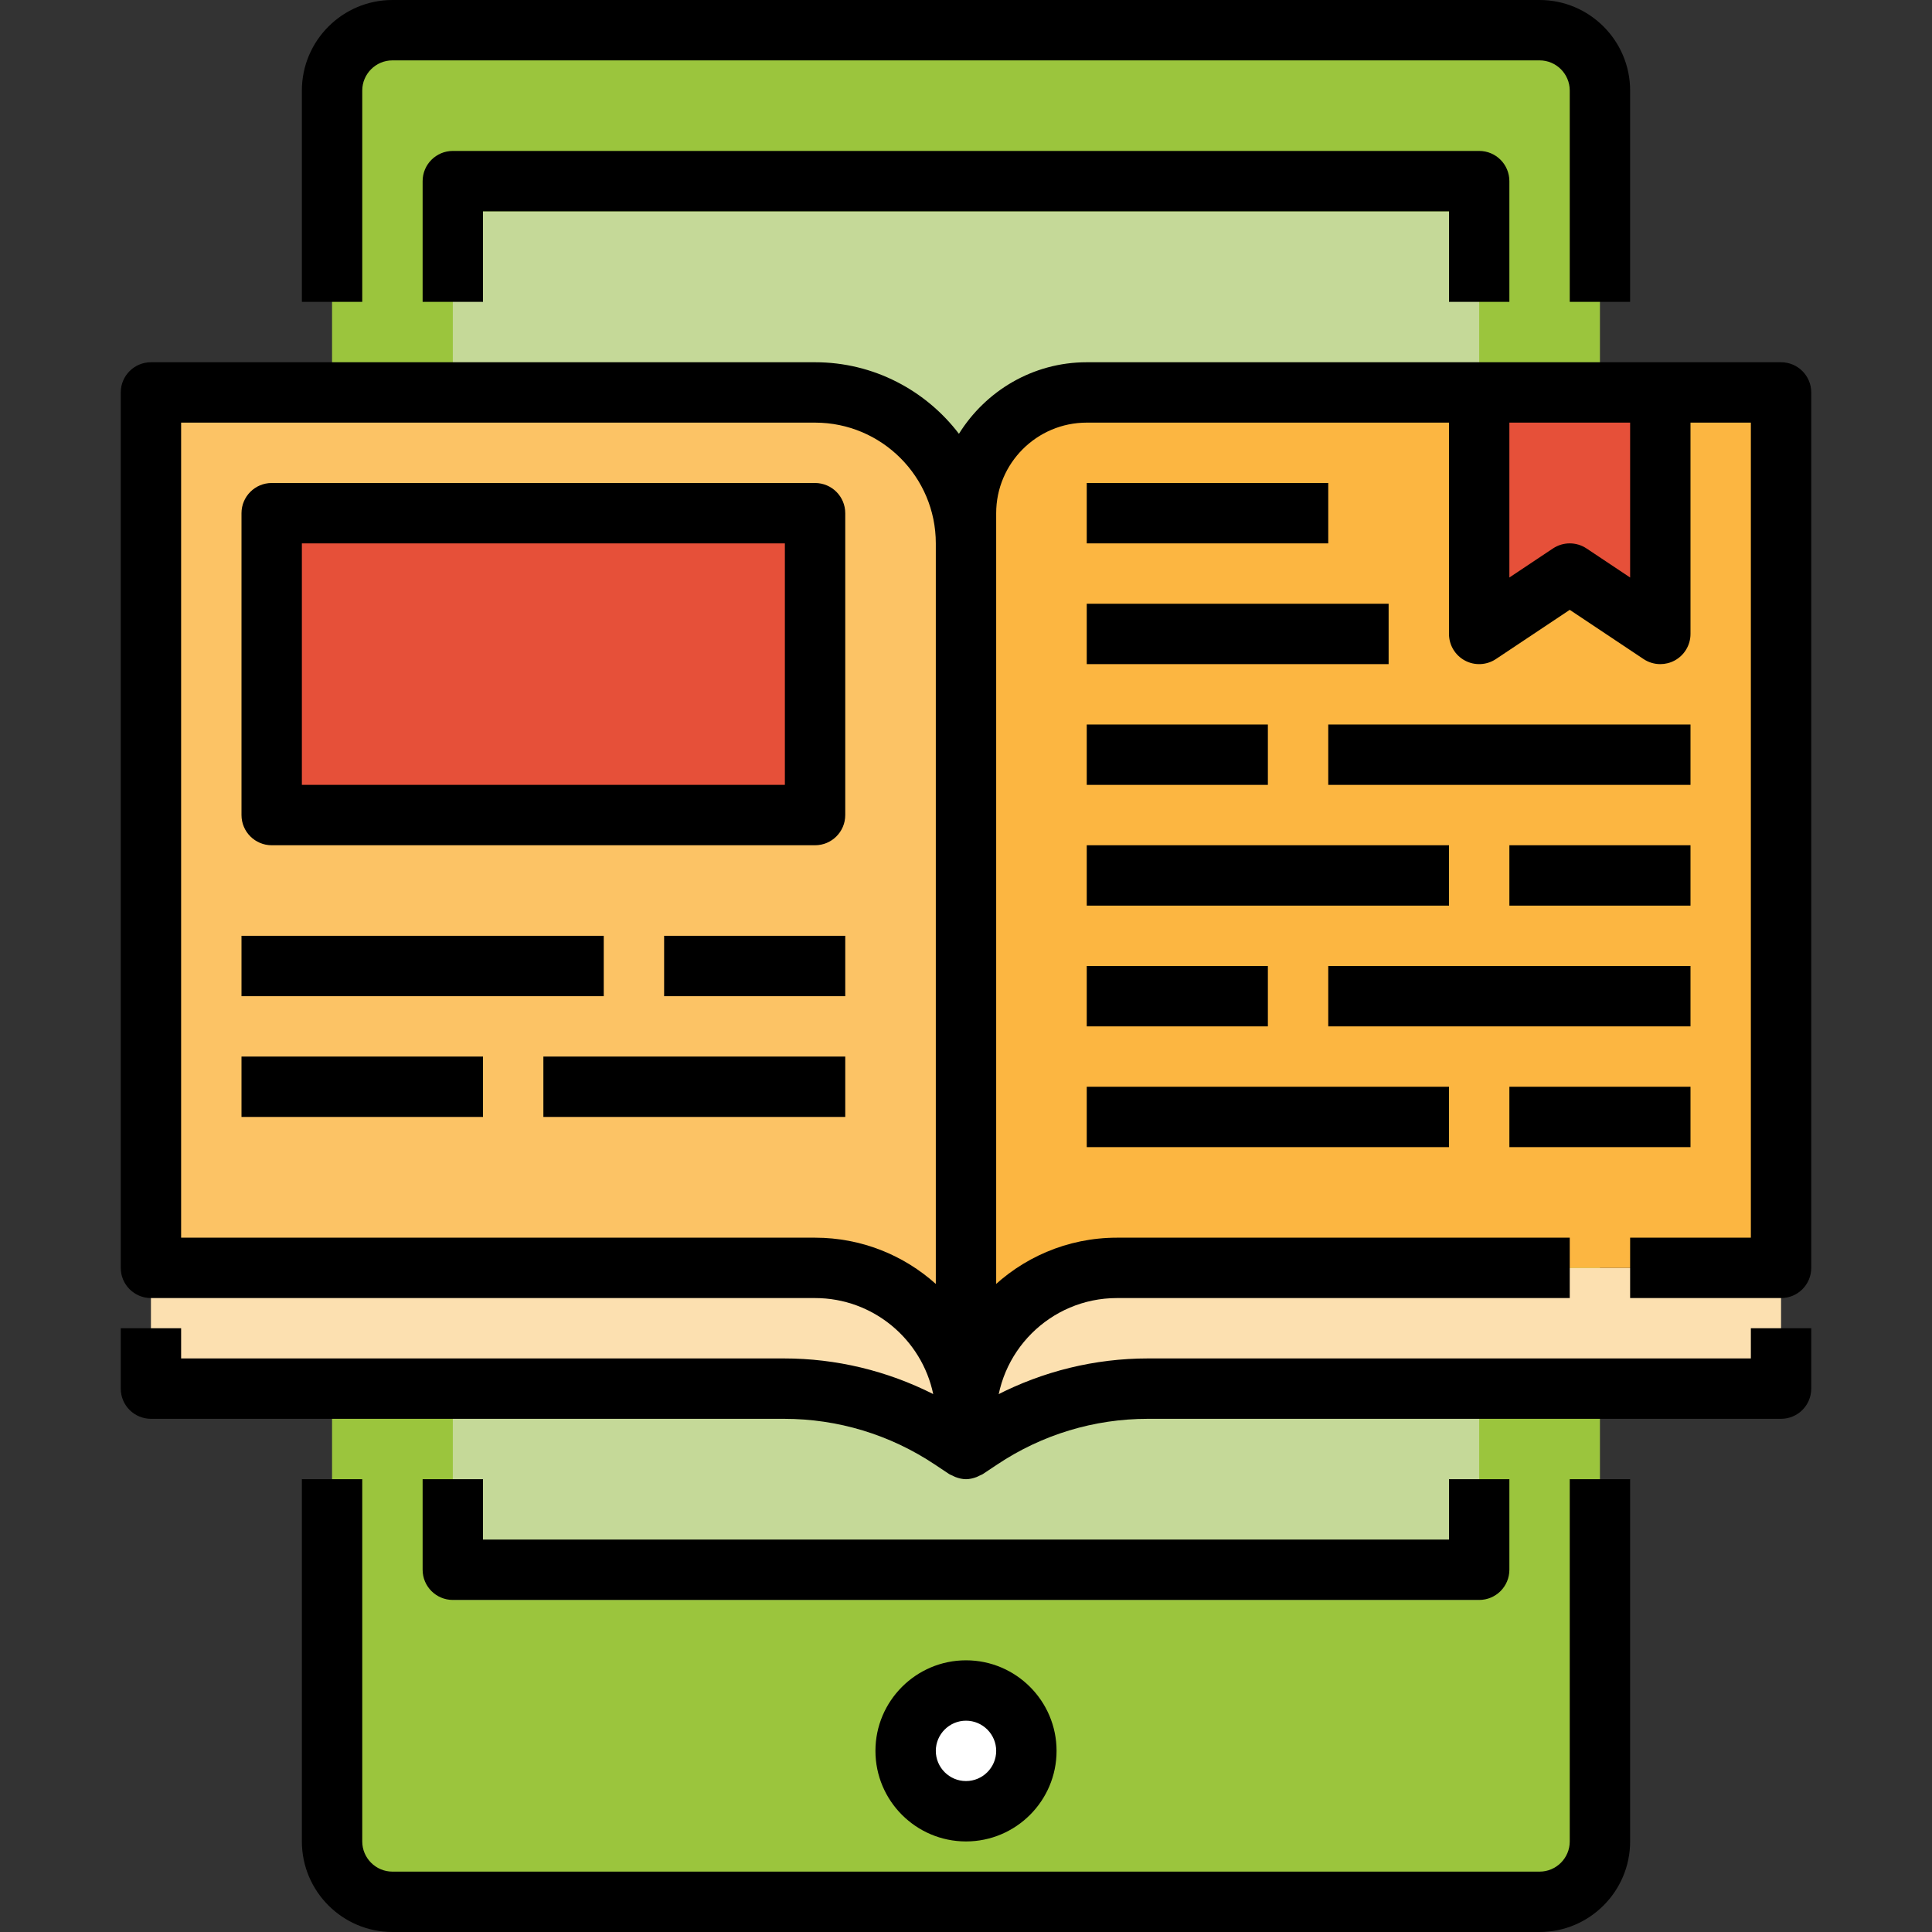 <svg height="512pt" viewBox="-32 0 512 512" width="512pt" xmlns="http://www.w3.org/2000/svg"><rect x="-32" y="0" width="512" height="512" fill="#333333" stroke="none"/><path d="m376 504h-304c-8.84 0-16-7.16-16-16v-464c0-8.84 7.16-16 16-16h304c8.84 0 16 7.16 16 16v464c0 8.84-7.16 16-16 16zm0 0" fill="#9bc53d"/><path d="m88 56h272v368h-272zm0 0" fill="#c5d998"/><path d="m376 512h-304c-13.23 0-24-10.77-24-24v-96h16v96c0 4.406 3.594 8 8 8h304c4.414 0 8-3.594 8-8v-96h16v96c0 13.23-10.77 24-24 24zm0 0"/><path d="m400 80h-16v-56c0-4.406-3.586-8-8-8h-304c-4.406 0-8 3.594-8 8v56h-16v-56c0-13.23 10.77-24 24-24h304c13.23 0 24 10.77 24 24zm0 0"/><path d="m360 424h-272c-4.414 0-8-3.586-8-8v-24h16v16h256v-16h16v24c0 4.414-3.574 8-8 8zm0 0"/><path d="m96 80h-16v-32c0-4.414 3.586-8 8-8h272c4.426 0 8 3.586 8 8v32h-16v-24h-256zm0 0"/><path d="m240 464c0 8.836-7.164 16-16 16s-16-7.164-16-16 7.164-16 16-16 16 7.164 16 16zm0 0" fill="#fff"/><path d="m224 488c-13.23 0-24-10.77-24-24s10.77-24 24-24 24 10.77 24 24-10.77 24-24 24zm0-32c-4.406 0-8 3.594-8 8s3.594 8 8 8 8-3.594 8-8-3.594-8-8-8zm0 0"/><path d="m440 368h-174l-42 16-44.664-16h-171.336v-32h432zm0 0" fill="#fce0b0"/><path d="m224 384v-240c0-22.09-17.91-40-40-40h-176v232h176c22.09 0 40 17.91 40 40z" fill="#fcc365"/><path d="m224 384v-240c0-22.09 17.91-40 40-40h176v232h-176c-22.09 0-40 17.91-40 40z" fill="#fcb641"/><path d="m232 376h-16c0-26.473 21.527-48 48-48h120v16h-120c-17.648 0-32 14.352-32 32zm0 0"/><path d="m408 168-24-16-24 16v-64h48zm0 0" fill="#e65039"/><path d="m400 328v16h40c4.426 0 8-3.586 8-8v-232c0-4.414-3.574-8-8-8h-184c-14.312 0-26.801 7.625-33.871 18.961-8.777-11.496-22.578-18.961-38.129-18.961h-176c-4.414 0-8 3.586-8 8v232c0 4.414 3.586 8 8 8h176c15.391 0 28.273 10.938 31.312 25.441-12.234-6.168-25.695-9.441-39.535-9.441h-159.777v-8h-16v16c0 4.414 3.586 8 8 8h167.777c14.262 0 28.07 4.184 39.941 12.098l3.848 2.559c.273.184.586.266.875.406.262.137.504.266.781.371.906.344 1.832.566 2.777.566s1.871-.223 2.777-.559c.277-.105.52-.242.781-.371.289-.141.602-.23.875-.406l3.855-2.566c11.863-7.914 25.664-12.098 39.926-12.098h167.785c4.426 0 8-3.586 8-8v-16h-16v8h-159.785c-14.094 0-27.816 3.398-40.215 9.793v-233.793c0-13.23 10.77-24 24-24h96v56c0 2.953 1.625 5.664 4.223 7.055 2.594 1.395 5.762 1.234 8.211-.398l19.566-13.039 19.559 13.039c1.336.895 2.891 1.344 4.441 1.344 1.297 0 2.594-.312 3.777-.945 2.598-1.391 4.223-4.102 4.223-7.055v-56h16v216zm-216 0h-168v-216h168c17.648 0 32 14.352 32 32v196.258c-8.496-7.617-19.719-12.258-32-12.258zm216-174.953-11.559-7.703c-1.344-.895-2.898-1.344-4.441-1.344s-3.098.449-4.441 1.344l-11.559 7.703v-41.047h32zm0 0"/><path d="m40 136h144v80h-144zm0 0" fill="#e65039"/><path d="m184 224h-144c-4.414 0-8-3.586-8-8v-80c0-4.414 3.586-8 8-8h144c4.414 0 8 3.586 8 8v80c0 4.414-3.586 8-8 8zm-136-16h128v-64h-128zm0 0"/><path d="m32 248h96v16h-96zm0 0"/><path d="m144 248h48v16h-48zm0 0"/><path d="m32 280h64v16h-64zm0 0"/><path d="m112 280h80v16h-80zm0 0"/><path d="m256 128h64v16h-64zm0 0"/><path d="m256 160h80v16h-80zm0 0"/><path d="m256 192h48v16h-48zm0 0"/><path d="m320 192h96v16h-96zm0 0"/><path d="m368 224h48v16h-48zm0 0"/><path d="m256 224h96v16h-96zm0 0"/><path d="m256 256h48v16h-48zm0 0"/><path d="m320 256h96v16h-96zm0 0"/><path d="m368 288h48v16h-48zm0 0"/><path d="m256 288h96v16h-96zm0 0"/></svg>